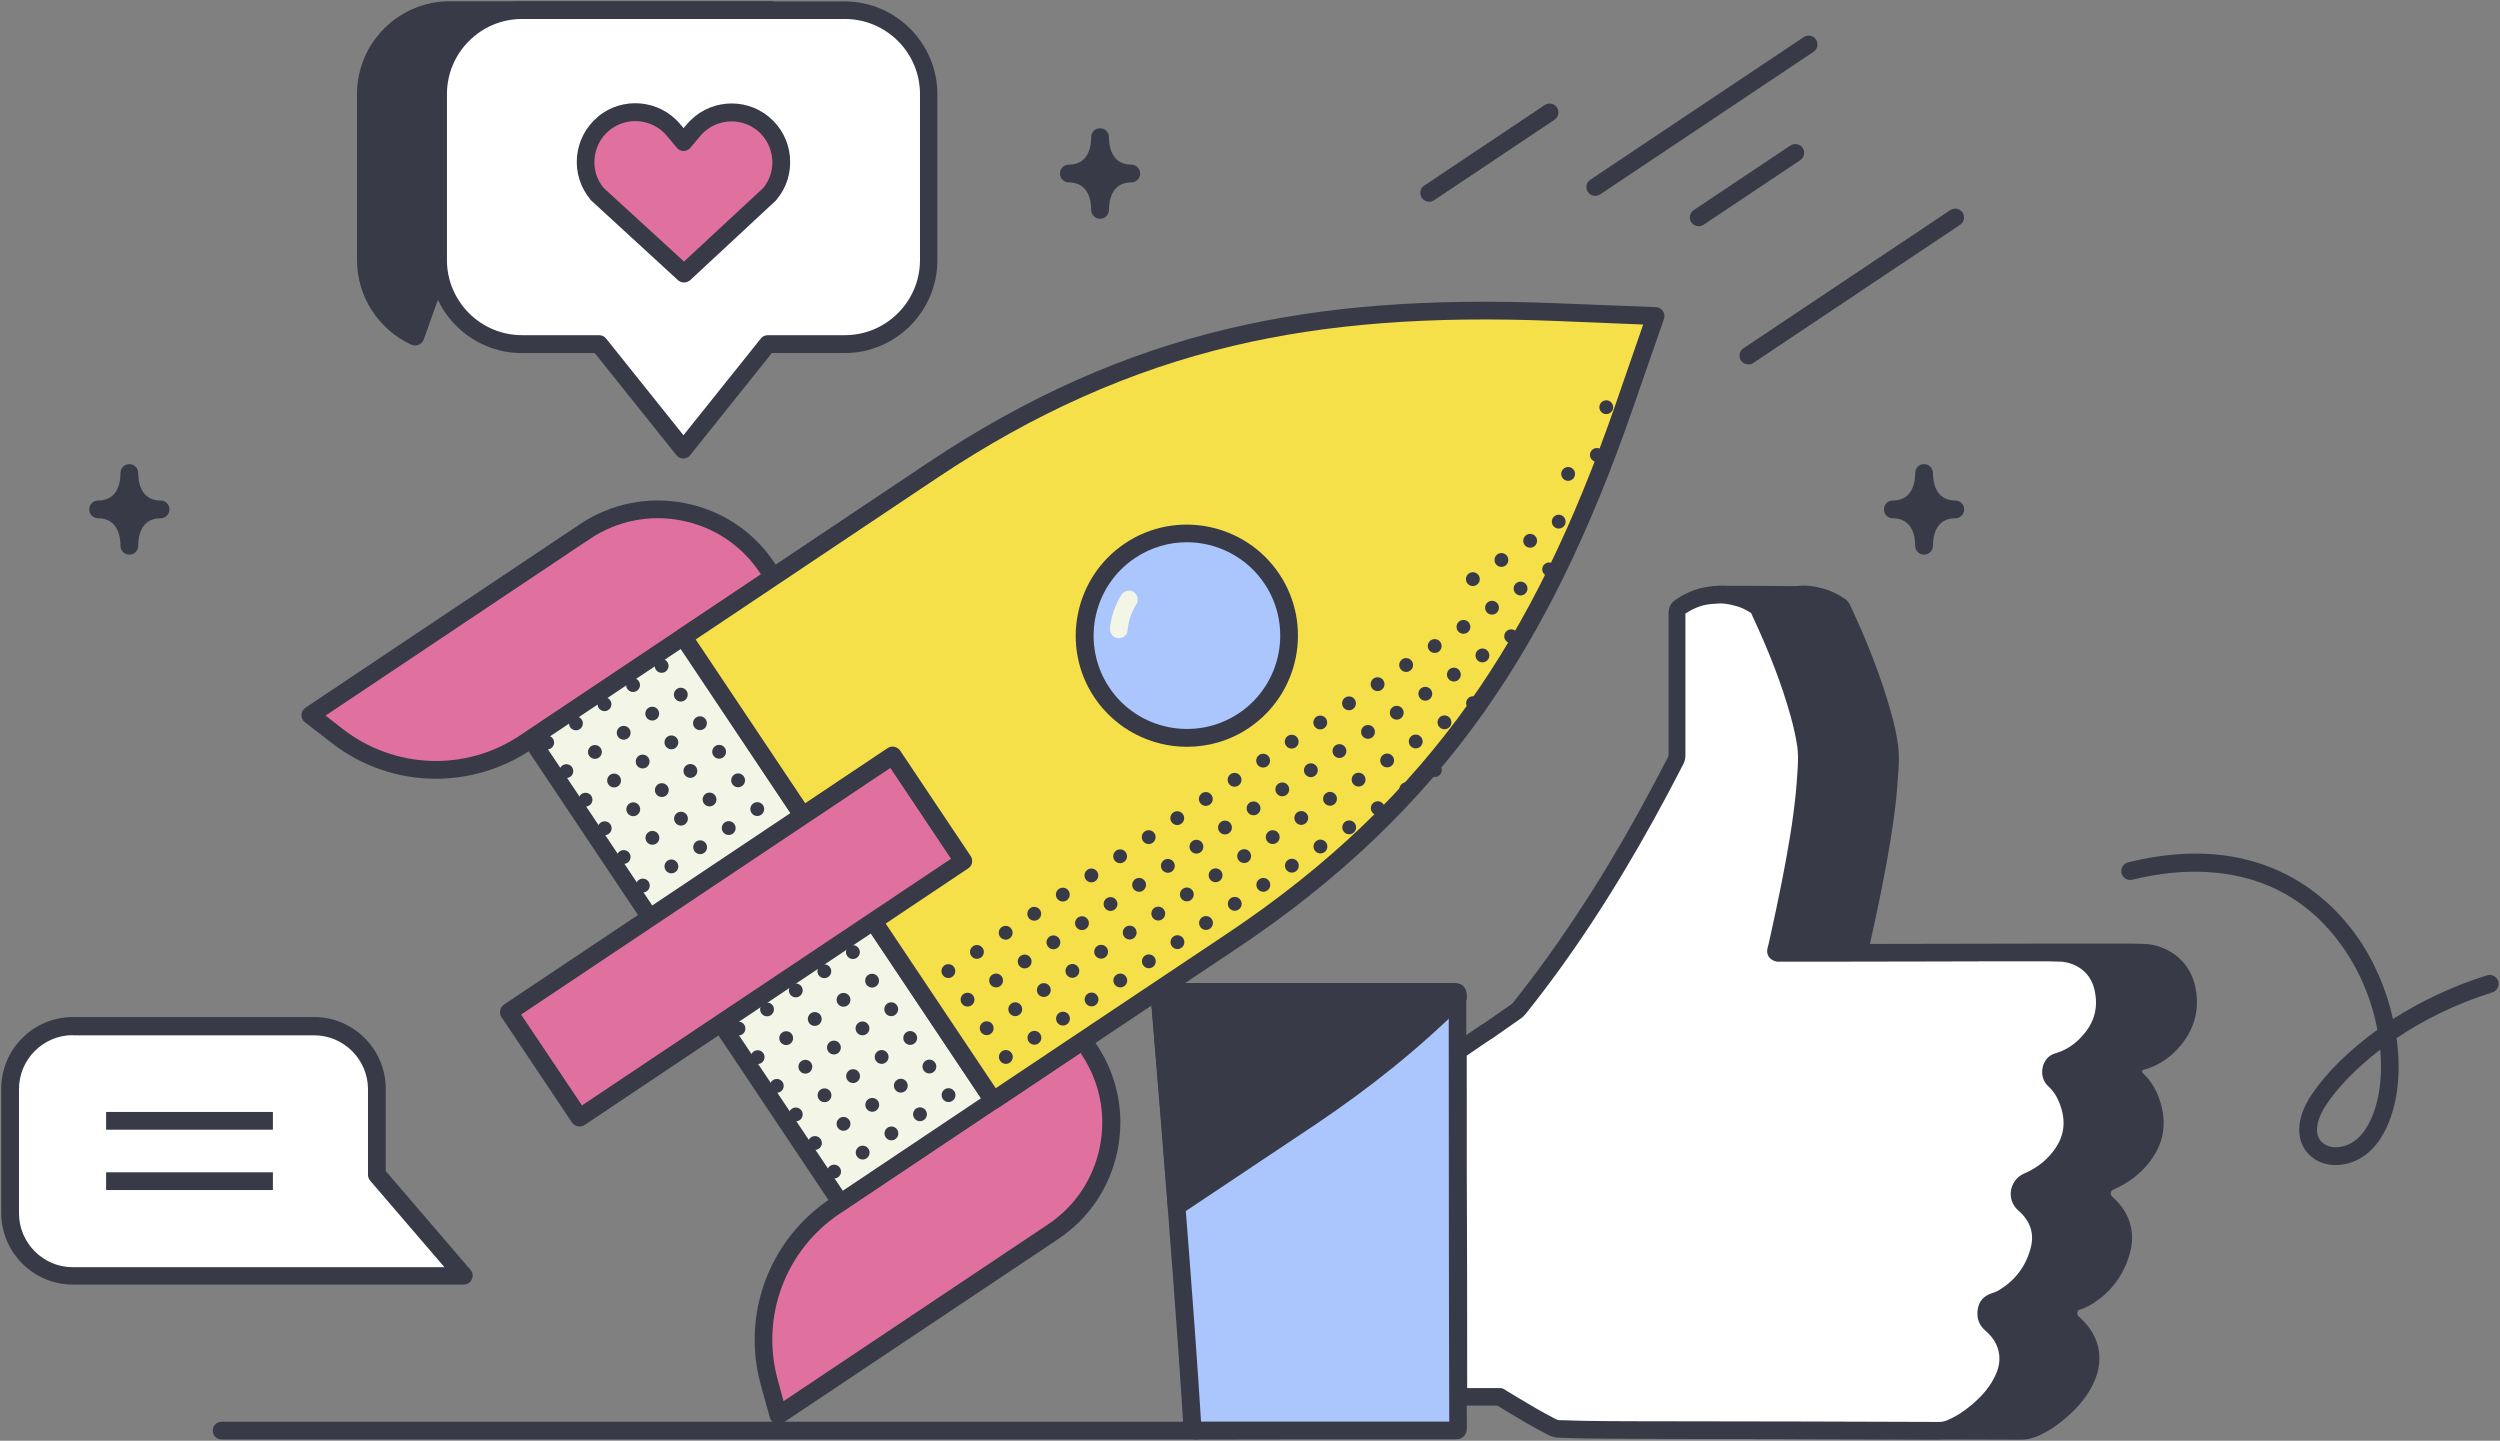 <?xml version="1.0" encoding="UTF-8"?>
<svg width="1409px" height="812px" viewBox="0 0 1409 812" version="1.1" xmlns="http://www.w3.org/2000/svg" xmlns:xlink="http://www.w3.org/1999/xlink">
    <rect x="0" y="0" width="1409" height="812" fill="#808080" stroke="none"/>
    <!-- Generator: Sketch 64 (93537) - https://sketch.com -->
    <title>popularity</title>
    <desc>Created with Sketch.</desc>
    <g id="Page-1" stroke="none" stroke-width="1" fill="none" fill-rule="evenodd">
        <g id="popularity" transform="translate(-270, -134)" fill-rule="nonzero">
            <g id="Group" transform="translate(180, 134)">
                <path d="M524.4,0.7 L5.7,0.7 C2.9,0.7 0.7,2.9 0.7,5.7 L0.7,759.2 C0.7,761.8 2.7,764 5.3,764.2 C5.4,764.2 5.6,764.2 5.7,764.2 C8.1,764.2 10.3,762.4 10.6,760 C21.4,690 31.3,641.3 50.1,600.1 C69.6,557.5 98.8,521.9 147.9,481 C198,439.3 237.2,392.4 267.7,337.8 C294.3,290.2 310.7,243.1 325.2,201.5 L328.7,191.4 C345,145 359.3,107 383.8,76.8 C410.8,43.5 447.4,23.6 499.1,14.3 C507.2,12.8 515.9,11.6 524.9,10.7 C527.5,10.4 529.5,8.1 529.404,5.5 C529.3,2.8 527.1,0.7 524.4,0.7 Z" id="Path"></path>
                <path d="M524.4,0.7 L343.5,0.7 C314.7,0.7 291.2,24.2 291.2,53 L291.2,146.6 C291.2,167.1 303.3,185.8 321.9,194.3 C322.6,194.6 323.3,194.7 324,194.7 C324.7,194.7 325.3,194.6 326,194.3 C327.3,193.7 328.3,192.7 328.8,191.4 C345.1,145 359.4,107 383.9,76.8 C410.9,43.5 447.5,23.6 499.2,14.3 C507.3,12.8 516,11.6 525,10.7 C527.6,10.4 529.6,8.1 529.5,5.5 C529.3,2.8 527.1,0.7 524.4,0.7 Z" id="Path" fill="#383A48"></path>
                <path d="M1554.3,0.7 C1551.5,0.7 1549.3,2.9 1549.3,5.7 C1549.3,60.4 1540,99.8 1520.2,129.9 C1499.3,161.5 1468.9,179.5 1433.8,200.3 C1390,226.2 1340.4,255.6 1296,319.3 C1287.6,331.3 1279.6,344.4 1272.1,358.1 C1191.3,506.6 1162.7,519.9 1115.4,541.8 C1064.3,565.4 994.3,597.8 823.8,803.1 C822.6,804.6 822.3,806.7 823.1,808.4 C823.9,810.2 825.7,811.3 827.6,811.3 L1554.4,811.3 C1557.2,811.3 1559.4,809.1 1559.4,806.3 L1559.4,5.7 C1559.3,3 1557.1,0.7 1554.3,0.7 Z" id="Path"></path>
                <g transform="translate(259, 170)">
                    <g transform="translate(256, 411)">
                        <path d="M8.6,198.2 L13.7,216.6 L168.5,113.1 C202.5,90.4 211.6,44.4 188.9,10.4 L185.4,5.2 L45.6,98.7 C13.1,120.5 -1.8,160.6 8.6,198.2 Z" id="Path" fill="#E0719E"></path>
                        <path d="M13.7,221.7 C13.1,221.7 12.5,221.6 12,221.4 C10.5,220.8 9.4,219.6 8.9,218 L3.8,199.6 C-7.2,159.8 8.5,117.7 42.8,94.7 L182.6,1.2 C183.7,0.5 185.1,0.2 186.4,0.5 C187.7,0.8 188.8,1.5 189.6,2.6 L193.1,7.8 C204.8,25.3 209,46.4 204.9,67.1 C200.8,87.8 188.9,105.7 171.3,117.4 L16.5,220.8 C15.6,221.4 14.7,221.7 13.7,221.7 Z M184,12.3 L48.3,103 C17.6,123.5 3.5,161.3 13.4,196.9 L13.4,196.9 L16.6,208.7 L165.6,109.1 C180.9,98.9 191.3,83.3 194.9,65.2 C198.5,47.1 194.8,28.7 184.6,13.4 L184,12.3 Z" id="Shape" fill="#383A48"></path>
                    </g>
                    <g transform="translate(0, 112)">
                        <path d="M21,132.8 L5.9,121 L160.7,17.5 C194.7,-5.2 240.6,3.9 263.4,37.9 L266.9,43.1 L127,136.6 C94.5,158.3 51.8,156.8 21,132.8 Z" id="Path" fill="#E0719E"></path>
                        <path d="M76.6,156.9 C55.8,156.9 35.1,150.1 17.9,136.7 L17.9,136.7 L2.8,125 C1.5,124 0.8,122.5 0.9,120.9 C1,119.3 1.8,117.8 3.1,116.9 L157.9,13.4 C175.4,1.7 196.5,-2.5 217.2,1.6 C237.9,5.7 255.8,17.6 267.5,35.2 L271,40.4 C271.7,41.5 272,42.9 271.7,44.2 C271.4,45.5 270.7,46.6 269.6,47.4 L129.8,140.9 C113.6,151.6 95.1,156.9 76.6,156.9 Z M24.1,128.8 C53.3,151.5 93.5,153 124.2,132.4 L259.9,41.7 L259.2,40.7 C249,25.4 233.4,15 215.3,11.4 C197.2,7.8 178.8,11.5 163.5,21.7 L14.5,121.3 L24.1,128.8 Z" id="Shape" fill="#383A48"></path>
                    </g>
                    <g transform="translate(125, 184)">
                        <rect id="Rectangle" fill="#F3F6E6" transform="translate(135.474, 164.374) rotate(-33.758) translate(-135.474, -164.374) " x="83.723" y="7.272" width="103.501" height="314.204"></rect>
                        <path d="M179.7,328.6 C179.4,328.6 179.1,328.6 178.8,328.5 C177.5,328.3 176.4,327.5 175.7,326.5 L1.1,65.2 C-0.4,63 0.2,60 2.4,58.5 L88.4,1 C89.5,0.3 90.8,-9.18709553e-15 92,0.3 C93.3,0.5 94.4,1.3 95.1,2.3 L269.7,263.5 C271.2,265.7 270.6,268.7 268.4,270.2 L182.4,327.7 C181.6,328.3 180.6,328.6 179.7,328.6 Z M11.8,63.8 L181,317.1 L259,264.9 L89.8,11.7 L11.8,63.8 Z" id="Shape" fill="#383A48"></path>
                    </g>
                    <g transform="translate(211, 0)">
                        <path d="M179.7,450.2 L5.1,189 L145.4,95.2 C259.4,19 363.8,0.5 497.1,5.9 L553,8.1 L535.4,58.7 C490.4,188.2 431.9,281.7 314.6,360.1 L179.7,450.2 Z" id="Path" fill="#F6E049"></path>
                        <path d="M179.7,455.2 C178.1,455.2 176.5,454.4 175.5,453 L1,191.8 C0.3,190.7 2.23709939e-14,189.3 0.3,188 C0.6,186.7 1.3,185.6 2.4,184.8 L142.7,91 C198.3,53.8 254,29 312.9,15.1 C366.2,2.5 424.8,-2 497.4,0.9 L553.3,3.1 C554.9,3.2 556.3,4 557.2,5.3 C558.1,6.6 558.3,8.3 557.8,9.8 L540.2,60.4 C515.8,130.7 489.1,185.1 456.3,231.5 C420.2,282.6 374.8,326 317.5,364.3 L182.5,454.5 C181.7,455 180.7,455.2 179.7,455.2 Z M12.1,190.4 L181.2,443.3 L312,355.9 C368.3,318.3 412.8,275.7 448.2,225.7 C480.5,180.1 506.8,126.5 530.8,57.1 L546.1,12.9 L496.9,10.9 C425.3,8 367.5,12.5 315.1,24.9 C257.3,38.6 202.7,62.9 148.1,99.4 L12.1,190.4 Z" id="Shape" fill="#383A48"></path>
                    </g>
                    <g transform="translate(135, 55)" fill="#383A48" id="Oval">
                        <circle cx="504.7" cy="209" r="3.9"></circle>
                        <circle cx="488.6" cy="219.8" r="3.9"></circle>
                        <circle cx="472.5" cy="230.5" r="3.9"></circle>
                        <circle cx="456.4" cy="241.3" r="3.9"></circle>
                        <circle cx="440.2" cy="252.1" r="3.9"></circle>
                        <circle cx="424.1" cy="262.9" r="3.9"></circle>
                        <circle cx="408" cy="273.7" r="3.9"></circle>
                        <circle cx="391.9" cy="284.4" r="3.9"></circle>
                        <circle cx="375.7" cy="295.2" r="3.9"></circle>
                        <circle cx="359.6" cy="306" r="3.9"></circle>
                        <circle cx="343.5" cy="316.8" r="3.9"></circle>
                        <circle cx="327.4" cy="327.6" r="3.9"></circle>
                        <circle cx="311.2" cy="338.3" r="3.9"></circle>
                        <circle cx="295.1" cy="349.1" r="3.9"></circle>
                        <circle cx="279" cy="359.9" r="3.9"></circle>
                        <circle cx="262.9" cy="370.7" r="3.9"></circle>
                        <circle cx="246.7" cy="381.4" r="3.9"></circle>
                        <circle cx="230.6" cy="392.2" r="3.9"></circle>
                        <circle cx="214.5" cy="403" r="3.9"></circle>
                        <circle cx="198.4" cy="413.8" r="3.9"></circle>
                        <circle cx="182.2" cy="424.6" r="3.9"></circle>
                        <circle cx="166.1" cy="435.3" r="3.9"></circle>
                        <circle cx="526.2" cy="171.3" r="3.9"></circle>
                        <circle cx="510.1" cy="182.1" r="3.9"></circle>
                        <circle cx="493.9" cy="192.9" r="3.9"></circle>
                        <circle cx="477.8" cy="203.6" r="3.9"></circle>
                        <circle cx="461.7" cy="214.4" r="3.9"></circle>
                        <circle cx="445.6" cy="225.2" r="3.9"></circle>
                        <circle cx="429.4" cy="236" r="3.9"></circle>
                        <circle cx="413.3" cy="246.8" r="3.9"></circle>
                        <circle cx="397.2" cy="257.5" r="3.9"></circle>
                        <circle cx="381.1" cy="268.3" r="3.9"></circle>
                        <circle cx="364.9" cy="279.1" r="3.9"></circle>
                        <circle cx="348.8" cy="289.9" r="3.9"></circle>
                        <circle cx="332.7" cy="300.6" r="3.9"></circle>
                        <circle cx="316.6" cy="311.4" r="3.9"></circle>
                        <circle cx="300.4" cy="322.2" r="3.9"></circle>
                        <circle cx="284.3" cy="333" r="3.9"></circle>
                        <circle cx="268.2" cy="343.8" r="3.9"></circle>
                        <circle cx="252.1" cy="354.5" r="3.9"></circle>
                        <circle cx="235.9" cy="365.3" r="3.9"></circle>
                        <circle cx="219.8" cy="376.1" r="3.9"></circle>
                        <circle cx="203.7" cy="386.9" r="3.9"></circle>
                        <circle cx="187.6" cy="397.7" r="3.9"></circle>
                        <circle cx="171.4" cy="408.4" r="3.9"></circle>
                        <circle cx="155.3" cy="419.2" r="3.9"></circle>
                        <circle cx="547.7" cy="133.6" r="3.9"></circle>
                        <circle cx="531.5" cy="144.4" r="3.9"></circle>
                        <circle cx="515.4" cy="155.2" r="3.9"></circle>
                        <circle cx="499.3" cy="166" r="3.9"></circle>
                        <circle cx="483.2" cy="176.7" r="3.9"></circle>
                        <circle cx="467" cy="187.5" r="3.9"></circle>
                        <circle cx="450.9" cy="198.3" r="3.9"></circle>
                        <circle cx="434.8" cy="209.1" r="3.9"></circle>
                        <circle cx="418.7" cy="219.9" r="3.9"></circle>
                        <circle cx="402.5" cy="230.6" r="3.9"></circle>
                        <circle cx="386.4" cy="241.4" r="3.9"></circle>
                        <circle cx="370.3" cy="252.2" r="3.9"></circle>
                        <circle cx="354.2" cy="263" r="3.9"></circle>
                        <circle cx="338" cy="273.7" r="3.9"></circle>
                        <circle cx="321.9" cy="284.5" r="3.9"></circle>
                        <circle cx="305.8" cy="295.3" r="3.9"></circle>
                        <circle cx="289.7" cy="306.1" r="3.9"></circle>
                        <circle cx="273.5" cy="316.9" r="3.9"></circle>
                        <circle cx="257.4" cy="327.6" r="3.9"></circle>
                        <circle cx="241.3" cy="338.4" r="3.9"></circle>
                        <circle cx="225.2" cy="349.2" r="3.9"></circle>
                        <circle cx="209" cy="360" r="3.9"></circle>
                        <circle cx="192.9" cy="370.7" r="3.9"></circle>
                        <circle cx="176.8" cy="381.5" r="3.9"></circle>
                        <circle cx="160.7" cy="392.3" r="3.9"></circle>
                        <circle cx="144.5" cy="403.1" r="3.9"></circle>
                        <circle cx="569.1" cy="95.9" r="3.9"></circle>
                        <circle cx="553" cy="106.7" r="3.9"></circle>
                        <circle cx="536.9" cy="117.5" r="3.9"></circle>
                        <circle cx="520.8" cy="128.3" r="3.9"></circle>
                        <circle cx="504.6" cy="139.1" r="3.9"></circle>
                        <circle cx="488.5" cy="149.8" r="3.9"></circle>
                        <circle cx="472.4" cy="160.6" r="3.9"></circle>
                        <circle cx="456.3" cy="171.4" r="3.9"></circle>
                        <circle cx="440.1" cy="182.2" r="3.9"></circle>
                        <circle cx="424" cy="193" r="3.9"></circle>
                        <circle cx="407.9" cy="203.7" r="3.9"></circle>
                        <circle cx="391.8" cy="214.5" r="3.9"></circle>
                        <circle cx="375.6" cy="225.3" r="3.9"></circle>
                        <circle cx="359.5" cy="236.1" r="3.9"></circle>
                        <circle cx="343.4" cy="246.8" r="3.9"></circle>
                        <circle cx="327.3" cy="257.6" r="3.9"></circle>
                        <circle cx="311.1" cy="268.4" r="3.9"></circle>
                        <circle cx="295" cy="279.2" r="3.9"></circle>
                        <circle cx="278.9" cy="290" r="3.9"></circle>
                        <circle cx="262.8" cy="300.7" r="3.9"></circle>
                        <circle cx="246.6" cy="311.5" r="3.9"></circle>
                        <circle cx="230.5" cy="322.3" r="3.9"></circle>
                        <circle cx="214.4" cy="333.1" r="3.9"></circle>
                        <circle cx="198.3" cy="343.8" r="3.9"></circle>
                        <circle cx="182.1" cy="354.6" r="3.9"></circle>
                        <circle cx="166" cy="365.4" r="3.9"></circle>
                        <circle cx="149.9" cy="376.2" r="3.9"></circle>
                        <circle cx="133.8" cy="387" r="3.9"></circle>
                        <circle cx="590.6" cy="58.3" r="3.9"></circle>
                        <circle cx="574.5" cy="69" r="3.9"></circle>
                        <circle cx="558.4" cy="79.8" r="3.9"></circle>
                        <circle cx="542.2" cy="90.6" r="3.9"></circle>
                        <circle cx="526.1" cy="101.4" r="3.9"></circle>
                        <circle cx="203.6" cy="316.9" r="3.9"></circle>
                        <circle cx="187.5" cy="327.7" r="3.9"></circle>
                        <circle cx="171.4" cy="338.5" r="3.9"></circle>
                        <circle cx="155.2" cy="349.3" r="3.9"></circle>
                        <circle cx="139.1" cy="360.1" r="3.9"></circle>
                        <circle cx="123" cy="370.8" r="3.9"></circle>
                        <circle cx="596" cy="31.4" r="3.9"></circle>
                        <circle cx="579.8" cy="42.1" r="3.9"></circle>
                        <circle cx="192.8" cy="300.8" r="3.9"></circle>
                        <circle cx="176.7" cy="311.6" r="3.9"></circle>
                        <circle cx="160.6" cy="322.4" r="3.9"></circle>
                        <circle cx="144.5" cy="333.2" r="3.9"></circle>
                        <circle cx="128.3" cy="343.9" r="3.9"></circle>
                        <circle cx="112.2" cy="354.7" r="3.9"></circle>
                        <circle cx="601.3" cy="4.5" r="3.9"></circle>
                        <circle cx="182.1" cy="284.7" r="3.9"></circle>
                        <circle cx="165.9" cy="295.5" r="3.9"></circle>
                        <circle cx="149.8" cy="306.2" r="3.9"></circle>
                        <circle cx="133.7" cy="317" r="3.9"></circle>
                        <circle cx="117.6" cy="327.8" r="3.9"></circle>
                        <circle cx="101.4" cy="338.6" r="3.9"></circle>
                        <circle cx="171.3" cy="268.6" r="3.9"></circle>
                        <circle cx="155.2" cy="279.3" r="3.9"></circle>
                        <circle cx="139" cy="290.1" r="3.9"></circle>
                        <circle cx="122.9" cy="300.9" r="3.9"></circle>
                        <circle cx="106.8" cy="311.7" r="3.9"></circle>
                        <circle cx="90.7" cy="322.5" r="3.9"></circle>
                        <circle cx="160.5" cy="252.4" r="3.9"></circle>
                        <circle cx="144.4" cy="263.2" r="3.9"></circle>
                        <circle cx="128.3" cy="274" r="3.9"></circle>
                        <circle cx="112.1" cy="284.8" r="3.9"></circle>
                        <circle cx="96" cy="295.6" r="3.9"></circle>
                        <circle cx="79.9" cy="306.3" r="3.9"></circle>
                        <circle cx="149.7" cy="236.3" r="3.9"></circle>
                        <circle cx="133.6" cy="247.1" r="3.9"></circle>
                        <circle cx="117.5" cy="257.9" r="3.9"></circle>
                        <circle cx="101.3" cy="268.7" r="3.9"></circle>
                        <circle cx="85.2" cy="279.4" r="3.9"></circle>
                        <circle cx="69.1" cy="290.2" r="3.9"></circle>
                        <circle cx="138.9" cy="220.2" r="3.9"></circle>
                        <circle cx="122.8" cy="231" r="3.9"></circle>
                        <circle cx="106.7" cy="241.7" r="3.9"></circle>
                        <circle cx="90.6" cy="252.5" r="3.9"></circle>
                        <circle cx="74.4" cy="263.3" r="3.9"></circle>
                        <circle cx="58.3" cy="274.1" r="3.9"></circle>
                        <circle cx="128.2" cy="204.1" r="3.9"></circle>
                        <circle cx="112" cy="214.8" r="3.9"></circle>
                        <circle cx="95.9" cy="225.6" r="3.9"></circle>
                        <circle cx="79.8" cy="236.4" r="3.9"></circle>
                        <circle cx="63.7" cy="247.2" r="3.9"></circle>
                        <circle cx="47.5" cy="258" r="3.9"></circle>
                        <circle cx="117.4" cy="187.9" r="3.9"></circle>
                        <circle cx="101.3" cy="198.7" r="3.9"></circle>
                        <circle cx="85.1" cy="209.5" r="3.9"></circle>
                        <circle cx="69" cy="220.3" r="3.9"></circle>
                        <circle cx="52.9" cy="231.1" r="3.9"></circle>
                        <circle cx="36.8" cy="241.8" r="3.9"></circle>
                        <circle cx="106.6" cy="171.8" r="3.9"></circle>
                        <circle cx="90.5" cy="182.6" r="3.9"></circle>
                        <circle cx="74.4" cy="193.4" r="3.9"></circle>
                        <circle cx="58.2" cy="204.2" r="3.9"></circle>
                        <circle cx="42.1" cy="214.9" r="3.9"></circle>
                        <circle cx="26" cy="225.7" r="3.9"></circle>
                        <circle cx="95.8" cy="155.7" r="3.9"></circle>
                        <circle cx="79.7" cy="166.5" r="3.9"></circle>
                        <circle cx="63.6" cy="177.2" r="3.9"></circle>
                        <circle cx="47.5" cy="188" r="3.9"></circle>
                        <circle cx="31.3" cy="198.8" r="3.9"></circle>
                        <circle cx="15.2" cy="209.6" r="3.9"></circle>
                        <circle cx="85.1" cy="139.6" r="3.9"></circle>
                        <circle cx="68.9" cy="150.3" r="3.9"></circle>
                        <circle cx="52.8" cy="161.1" r="3.9"></circle>
                        <circle cx="36.7" cy="171.9" r="3.9"></circle>
                        <circle cx="20.6" cy="182.7" r="3.9"></circle>
                        <circle cx="4.4" cy="193.5" r="3.9"></circle>
                    </g>
                    <g transform="translate(437, 125)">
                        <circle id="Oval" fill="#AAC6FC" cx="62.9" cy="63.3" r="57.6"></circle>
                        <path d="M63,125.9 C42.8,125.9 22.9,116.1 10.8,98.1 C-8.4,69.4 -0.6,30.4 28.1,11.2 C56.8,-8 95.8,-0.2 115,28.5 C134.2,57.2 126.4,96.2 97.7,115.4 L97.7,115.4 C87.1,122.5 75,125.9 63,125.9 Z M62.9,10.6 C52.8,10.6 42.7,13.5 33.7,19.5 C9.6,35.6 3.1,68.4 19.2,92.5 C35.3,116.6 68.1,123.1 92.2,107 L92.2,107 C116.3,90.9 122.8,58.1 106.7,34 C96.6,18.9 79.9,10.6 62.9,10.6 Z" id="Shape" fill="#383A48"></path>
                    </g>
                    <path d="M461.6,189.7 C461.4,189.7 461.3,189.7 461.1,189.7 C458.4,189.4 456.3,187 456.6,184.2 C457.2,177.5 459.5,170.9 463,165.2 C464.5,162.9 467.6,162.2 469.9,163.6 C472.2,165.1 472.9,168.2 471.5,170.5 C468.7,174.9 467,180 466.5,185.2 C466.4,187.7 464.2,189.7 461.6,189.7 Z" id="Path" fill="#F3F6E6"></path>
                    <g transform="translate(112, 250)">
                        <rect id="Rectangle" fill="#E0719E" transform="translate(133.825, 107.882) rotate(-33.758) translate(-133.825, -107.882) " x="3.723" y="72.082" width="260.204" height="71.601"></rect>
                        <path d="M45.6,214.9 C44,214.9 42.4,214.1 41.4,212.7 L1.6,153.2 C0.9,152.1 0.6,150.7 0.9,149.4 C1.2,148.1 1.9,147 3,146.2 L219.3,1.6 C220.4,0.9 221.8,0.6 223.1,0.9 C224.4,1.2 225.5,1.9 226.3,3 L266.1,62.5 C267.6,64.8 267,67.9 264.7,69.4 L48.4,214.1 C47.5,214.7 46.5,214.9 45.6,214.9 Z M12.7,151.8 L47,203 L255,64 L220.8,12.8 L12.7,151.8 Z" id="Shape" fill="#383A48"></path>
                    </g>
                </g>
                <g transform="translate(738, 330)">
                    <path d="M577.2,263.3 C588.2,252.8 592.3,239.8 589.2,225.8 C585.7,210.2 572.5,202.6 560.9,202 C556.3,201.8 551.8,201.8 547.3,201.8 C545.8,201.8 544.4,201.8 542.9,201.8 C532.3,201.8 483.7,201.8 405.9,202 C406,201.8 406,201.5 406.1,201.3 C406.2,200.6 406.4,199.9 406.5,199.2 C411.3,177.8 414.8,160.1 417.5,143.4 C418.9,134.7 420.1,126.1 420.9,118 C421.3,114.1 421.5,110.2 421.8,106.4 L422,103.1 C422.4,97.8 422.2,93.2 421.6,88.9 C420.8,83.4 419.5,77.5 417.6,70.9 C412.3,52.1 405,33 394.6,10.8 C393.9,9.4 392.9,8.2 391.5,7.3 C387.6,4.7 383.9,3 380.2,1.9 C376,0.7 370.5,-0.5 364.5,0.3 C363.9,0.3 362.4,0.3 360.3,0.3 C318.7,-5.683648e-14 317.9,0.2 316.8,0.5 C313.8,1.3 312.5,3.7 312.6,5.8 C312.8,10.1 317,11 320.4,11.6 C322.7,12.1 325.8,12.6 329,13.1 C331.8,13.6 335.8,14.2 338.8,14.8 C338.8,15 338.8,15.1 338.8,15.3 C338.8,32.8 338.8,50.3 338.8,67.8 C338.8,77.1 338.8,86.4 338.8,95.6 C338.8,95.9 338.8,96.1 338.6,96.3 C332.9,107.3 327.6,117.3 322.3,126.9 C299.5,168.2 276.2,203.6 250.9,235.2 C250.6,235.5 250.4,235.8 250.1,236 C246.3,238.7 242.4,241.4 238.6,244 L234.9,246.6 L234.8,246.7 C234.4,246.9 234,247.1 233.5,247.4 C232,248.4 230.5,249.4 229,250.5 C225.7,252.8 222.3,255.1 218.9,257.3 C216.6,258.9 215.399,261.1 215.399,264 C215.399,269 215.399,274.1 215.399,279.1 L215.399,304.8 C215.399,354.9 215.399,405 215.399,455.1 C215.399,455.3 215.399,455.6 215.399,455.8 C215.399,457 215.3,459 217,460.7 C218.7,462.4 220.7,462.4 221.9,462.3 C222.1,462.3 222.3,462.3 222.6,462.3 C227.6,462.3 232.6,462.3 237.6,462.3 L242.4,462.3 C243,462.7 243.5,463 244.1,463.4 L247.7,465.6 C255.2,470.1 262.9,474.7 270.8,478.7 C272.4,479.5 274.4,480.4 276.8,480.4 C278.3,480.4 279.9,480.5 281.4,480.5 C283.5,480.6 285.5,480.6 287.6,480.7 L292.5,480.8 C300.7,480.9 309.1,481 317.4,481 C364.6,481 476.1,481.3 490.9,481.4 L491,481.4 C494.1,481.4 497.1,480.8 500.1,479.5 C505.5,477.2 510.8,473.9 516.1,469.3 C523.7,462.9 529,456.2 532.3,448.7 C534.8,443.1 535.7,437.4 535,431.8 C534,424.4 530.2,417.8 523.7,412.1 C522.9,411.4 522.7,410.9 522.8,409.8 C522.9,409 523,408.7 523,408.7 C523.1,408.7 523.3,408.4 524.3,408.1 C525.7,407.7 527.4,407 529.1,406.1 C540.8,399.5 548.6,389.6 552.3,376.7 C555.8,364.4 552.4,353.2 542.4,344.4 C541.5,343.6 541.6,342.7 541.6,342.3 C541.7,341.8 541.9,341 543,340.5 C549.9,337.5 555.8,333.4 560.4,328.5 C570.5,317.8 573.7,305.6 569.9,292.3 C567.8,284.8 564.4,279.1 559.5,274.6 C559.3,274.4 559.3,273.5 559.5,273.1 C566.4,271.4 572.2,268 577.2,263.3 Z" id="Path" fill="#383A48"></path>
                    <g id="_x35_Gmsrj.tif_2_">
                        <g id="Group">
                            <g transform="translate(169, 0)">
                                <path d="M344.8,207 C338.9,206.7 333,206.8 327.1,206.8 C309.4,206.8 241.1,206.9 213.1,206.9 C203.8,206.9 194.6,206.9 185.3,206.9 C185.2,206.9 185,206.9 184.9,206.8 C184.2,206.6 183.9,206.3 184.2,205.2 C184.9,202.8 185.3,200.4 185.9,198 C190,179.6 193.8,161.1 196.9,142.5 C198.3,134.2 199.4,125.9 200.2,117.5 C200.7,112.6 201,107.6 201.3,102.7 C201.6,98.3 201.6,93.9 200.9,89.6 C200,83.7 198.7,77.9 197.1,72.2 C191.4,51.7 183.4,32.1 174.4,12.9 C174.1,12.2 173.6,11.8 173.1,11.4 C170,9.4 166.7,7.7 163.2,6.7 C158.6,5.4 154,4.6 149.2,5.3 L149.2,5.3 C142,5.5 135.7,8 129.8,12.1 C128.6,12.9 128.2,13.9 128.2,15.4 C128.2,42.2 128.2,69 128.2,95.8 C128.2,96.9 128,97.8 127.5,98.8 C122.2,109.1 116.8,119.3 111.2,129.5 C90.1,167.7 66.6,204.4 39.3,238.5 C38.8,239.2 38.2,239.7 37.5,240.2 C32.4,243.8 27.2,247.4 22.1,251 C21.7,251.2 21.3,251.4 20.9,251.7 C16,255 11.2,258.4 6.2,261.6 C5.2,262.2 4.9,262.9 5,264 C5.1,270.4 5,276.9 5,283.3 C5,340.6 5,397.8 5,455.1 C5,457.6 4.7,457.2 7.2,457.2 C14.3,457.2 21.3,457.2 28.4,457.2 L28.4,457.2 L28.4,457.2 C29.3,457.8 30.3,458.4 31.2,459 C39.9,464.2 48.6,469.5 57.7,474.1 C58.9,474.7 60.2,475.2 61.6,475.3 C65.2,475.4 68.8,475.5 72.3,475.6 C82.2,475.7 92.1,475.9 102,475.9 C149,475.9 260.6,476.2 275.6,476.3 C278.1,476.3 280.5,475.8 282.8,474.8 C288.2,472.5 293.1,469.2 297.6,465.4 C303.8,460.1 309.1,454.1 312.5,446.6 C314.5,442.1 315.4,437.4 314.8,432.4 C313.9,425.6 310.3,420.2 305.2,415.8 C303.1,414 302.4,411.9 302.6,409.4 C302.9,406 304.2,404.4 307.5,403.4 C308.8,403 310.2,402.5 311.4,401.8 C321.9,395.8 329,386.9 332.3,375.3 C335.4,364.6 332.2,355.5 323.9,348.1 C319.9,344.6 320.9,338 325.8,335.9 C331.8,333.3 337.1,329.8 341.6,325.1 C350,316.2 353.4,305.7 350,293.7 C348.4,287.9 345.7,282.6 341.1,278.4 C338,275.6 339.1,269.5 342.8,268.5 C348.7,266.9 353.8,263.9 358.1,259.7 C367.5,250.7 371.6,239.8 368.7,226.9 C365.5,213.8 354.7,207.5 344.8,207 Z" id="Path" fill="#FFFFFF"></path>
                                <path d="M275.6,481.3 L275.6,481.3 C260.6,481.2 149.1,481 102,480.9 C93.7,480.9 85.3,480.8 77.1,480.7 L72.2,480.6 C70.1,480.6 68.1,480.5 66,480.4 C64.5,480.4 62.9,480.3 61.4,480.3 C58.9,480.2 57,479.4 55.4,478.6 C47.4,474.6 39.7,469.9 32.3,465.5 L28.7,463.3 C28.1,463 27.6,462.6 27,462.2 L22.2,462.2 C17.2,462.2 12.2,462.2 7.2,462.2 C6.9,462.2 6.7,462.2 6.5,462.2 C5.3,462.2 3.3,462.3 1.6,460.6 C-0.1,458.9 -0.001,456.9 -0.001,455.7 C-0.001,455.5 -0.001,455.3 -0.001,455 C-0.001,413.4 -0.001,371.7 -0.001,330.1 L-0.001,279 C-0.001,274.1 -0.001,269 -0.001,264 C-0.001,261.1 1.1,258.9 3.5,257.3 C6.9,255.1 10.3,252.7 13.6,250.5 C15.1,249.5 16.6,248.5 18.1,247.5 C18.6,247.2 19,246.9 19.4,246.8 L19.5,246.7 L22.9,244.3 C26.8,241.6 30.7,238.8 34.7,236.1 C35,235.9 35.2,235.7 35.5,235.4 C60.7,203.8 84.1,168.4 106.9,127.1 C112.2,117.5 117.5,107.5 123.2,96.5 C123.3,96.2 123.4,96.1 123.4,95.8 C123.4,86.3 123.4,76.7 123.4,67.2 C123.4,50 123.4,32.7 123.4,15.5 C123.4,12.3 124.7,9.9 127.2,8.1 C134.2,3.3 141.3,0.8 149,0.4 C155,-0.5 160.6,0.8 164.8,2 C168.5,3 172.2,4.8 176.1,7.4 C177.5,8.3 178.5,9.5 179.2,11 C189.6,33.2 197,52.2 202.2,71.1 C204,77.7 205.3,83.5 206.2,89.1 C206.8,93.4 207,98 206.6,103.3 L206.4,106.6 C206.1,110.4 205.9,114.4 205.5,118.3 C204.7,126.4 203.6,135 202.1,143.7 C199.3,160.4 195.8,178.1 191.1,199.5 C190.9,200.2 190.8,200.9 190.7,201.6 C190.6,201.8 190.6,202.1 190.5,202.3 L194.4,202.3 C200.8,202.3 207.1,202.3 213.5,202.3 C226.6,202.3 248.6,202.3 270.1,202.2 C294.7,202.2 318,202.1 327.4,202.1 C328.9,202.1 330.3,202.1 331.8,202.1 C336.2,202.1 340.8,202.1 345.4,202.3 L345.4,202.3 C356.9,202.9 370.2,210.5 373.7,226.1 C376.9,240.1 372.7,253.1 361.7,263.6 C356.7,268.4 351,271.7 344.5,273.5 C344.3,273.9 344.3,274.7 344.5,275 C349.4,279.4 352.8,285.2 354.9,292.7 C358.6,306 355.4,318.2 345.4,328.9 C340.8,333.8 334.9,337.9 328,340.9 C327,341.3 326.7,342.2 326.6,342.7 C326.5,343.1 326.5,344.1 327.4,344.8 C337.4,353.6 340.9,364.8 337.3,377.1 C333.6,390 325.8,399.9 314.1,406.5 C312.4,407.5 310.6,408.1 309.3,408.5 C308.4,408.8 308.1,409 308,409.1 C308,409.1 307.9,409.4 307.8,410.2 C307.7,411.3 307.9,411.8 308.7,412.5 C315.2,418.1 319,424.8 320,432.2 C320.7,437.8 319.8,443.4 317.3,449.1 C314,456.5 308.7,463.3 301.1,469.7 C295.7,474.3 290.5,477.6 285.1,479.9 C281.7,480.7 278.7,481.3 275.6,481.3 Z M9.9,452.3 C14,452.3 18,452.3 22.1,452.3 L28.3,452.3 C29.2,452.3 30.2,452.6 31,453.1 L31.9,453.7 C32.5,454.1 33.1,454.5 33.7,454.8 L37.3,457 C44.6,461.4 52.2,465.9 59.8,469.8 C60.7,470.2 61.2,470.4 61.5,470.4 C63.1,470.4 64.7,470.5 66.2,470.5 C68.2,470.6 70.2,470.6 72.2,470.7 L77.1,470.8 C85.2,470.9 93.6,471 101.9,471 C149.1,471 260.6,471.3 275.5,471.4 C275.5,471.4 275.5,471.4 275.6,471.4 C277.4,471.4 279.1,471.1 280.8,470.3 C285.3,468.4 289.7,465.6 294.3,461.7 C300.8,456.2 305.1,450.8 307.8,444.7 C309.6,440.7 310.2,437 309.7,433.2 C309,428.2 306.5,423.8 301.8,419.8 C298.6,417 297.2,413.5 297.5,409.2 C297.9,403.8 300.6,400.5 305.8,398.8 C306.7,398.5 307.9,398.1 308.8,397.6 C318.1,392.3 324.4,384.4 327.3,374.1 C329.8,365.5 327.5,358.3 320.4,352.1 C317.2,349.3 315.7,345.1 316.4,340.9 C317.1,336.7 319.8,333.2 323.6,331.5 C329.4,329 334,325.8 337.7,321.8 C345.3,313.7 347.7,305 344.9,295.2 C343.3,289.6 340.9,285.4 337.4,282.2 C334.5,279.6 333.3,275.4 334.3,271.3 C335.2,267.5 337.8,264.7 341.2,263.7 C346.1,262.3 350.6,259.8 354.4,256.1 C363,247.9 365.9,238.7 363.5,228 C361,216.8 351.7,212.4 344.5,212 C340.2,211.8 335.8,211.8 331.5,211.8 C330,211.8 328.5,211.8 327,211.8 C317.6,211.8 294.4,211.8 269.7,211.9 C248.2,211.9 226.1,212 213,212 C206.6,212 200.3,212 193.9,212 L185.2,212 C185,212 184.8,212 184.6,212 C184.4,212 184.2,211.9 184.1,211.9 C184,211.9 183.9,211.9 183.8,211.8 C181.6,211.3 180.4,210 179.8,209.1 C178.9,207.6 178.7,205.9 179.3,203.9 C179.7,202.4 180.1,200.9 180.4,199.2 C180.6,198.5 180.7,197.7 180.9,197 C185.6,175.8 189.1,158.3 191.8,141.8 C193.2,133.3 194.3,125 195.1,117.1 C195.5,113.3 195.7,109.5 196,105.7 L196.2,102.4 C196.5,97.9 196.4,93.9 195.9,90.4 C195.1,85.3 193.9,79.8 192.2,73.6 C187.1,55.4 180,37 169.9,15.5 C166.9,13.6 164.3,12.3 161.6,11.6 C156.6,10.2 153.1,9.8 149.8,10.3 C149.8,10.3 149.8,10.3 149.7,10.3 C149.5,10.3 149.3,10.3 149.1,10.3 C143.5,10.5 138.2,12.3 132.9,15.8 C132.9,32.9 132.9,49.9 132.9,67 C132.9,76.5 132.9,86.1 132.9,95.6 C132.9,97.5 132.5,99.2 131.6,100.9 C125.9,112 120.5,122.1 115.2,131.7 C92.1,173.5 68.5,209.4 42.9,241.4 C42,242.5 41.1,243.4 40,244.1 C36.1,246.8 32.2,249.6 28.3,252.3 L24.6,254.9 C24.5,255 24.3,255.1 24.2,255.2 C24,255.3 23.9,255.4 23.7,255.5 C23.6,255.6 23.4,255.6 23.3,255.7 C21.8,256.7 20.3,257.7 18.8,258.7 C15.8,260.8 12.7,262.9 9.6,265 C9.6,269.7 9.6,274.4 9.6,279 L9.6,330.1 C9.9,370.9 9.9,411.6 9.9,452.3 Z" id="Shape" fill="#383A48"></path>
                            </g>
                            <g transform="translate(0, 224)">
                                <path d="M173.8,250.2 C173.8,252.3 173.8,252.3 171.8,252.3 C123.3,252.3 74.8,252.3 26.2,252.3 C24.8,252.3 24.1,252.2 24,250.4 C22,217.4 18.5,170.1 15.1,125.9 C10.2,63.5 5.5,7.3 5.4,6.3 C5.3,5.4 5.7,5 6.6,5.1 C7,5.1 7.4,5.1 7.9,5.1 L171.3,5.1 C173.5,5.1 173.5,5.1 173.5,7.2 L173.5,8.1 C173.5,51.8 173.6,211.9 173.8,250.2 Z" id="Path" fill="#AAC6FC"></path>
                                <path d="M26.1,257.3 C20.1,257.3 19.1,252.7 19,250.7 C17.3,222.6 14.4,182 10.1,126.3 C8.2,101.5 5,61.2 0.7,9.8 C0.5,7.9 0.5,6.8 0.4,6.7 C0.2,4.1 1.4,2.5 2.1,1.8 C2.8,1.1 4.4,-9.1038288e-15 6.9,0.1 C7,0.1 7.1,0.1 7.3,0.1 C7.5,0.1 7.7,0.1 7.8,0.1 L171.2,0.1 C176.1,0.1 178.4,2.4 178.4,7.2 L178.4,8.1 C178.4,48.9 178.5,211.1 178.7,250.2 L178.7,250.2 C178.7,251.7 178.7,253.8 177,255.5 C175.3,257.2 173.2,257.2 171.7,257.2 L141.5,257.2 C103.1,257.2 64.7,257.2 26.1,257.3 C26.2,257.3 26.2,257.3 26.1,257.3 Z M10.8,10.1 C15,61 18.2,100.9 20.1,125.5 C24.3,179.4 27.2,219.2 28.9,247.2 C66.5,247.2 104,247.2 141.6,247.2 L168.8,247.2 C168.6,204.2 168.5,52.8 168.5,10.1 L10.8,10.1 Z" id="Shape" fill="#383A48"></path>
                            </g>
                            <path d="M171.4,224.1 L7.9,224.1 C7.7,224.1 7.5,224.1 7.4,224.1 C7.3,224.1 7.2,224.1 7,224.1 C4.5,223.9 2.9,225 2.2,225.8 C1.5,226.5 0.3,228.1 0.5,230.7 C0.5,230.8 0.6,231.9 0.8,233.8 C5.1,285.2 8.3,325.5 10.2,350.3 C10.3,352.1 11.4,353.6 13,354.4 C13.7,354.7 14.4,354.9 15.2,354.9 C16.2,354.9 17.1,354.6 18,354.1 L92.6,304.3 C124.7,282.8 152.4,260.4 177.2,235.7 C178.1,234.8 178.7,233.5 178.7,232.2 L178.7,231.3 C178.5,226.4 176.2,224.1 171.4,224.1 Z" id="Path" fill="#383A48"></path>
                        </g>
                    </g>
                </g>
                <g transform="translate(331, 0)">
                    <path d="M235.1,5.7 L53.2,5.7 C27.1,5.7 5.9,26.9 5.9,53 L5.9,146.6 C5.9,172.7 27.1,193.9 53.2,193.9 L96.7,193.9 L144.2,253.3 L191.7,193.9 L235.2,193.9 C261.3,193.9 282.5,172.7 282.5,146.6 L282.5,53 C282.4,26.9 261.2,5.7 235.1,5.7 Z" id="Path" fill="#FFFFFF"></path>
                    <path d="M144.1,258.4 C142.6,258.4 141.1,257.7 140.2,256.5 L94.2,199 L53.1,199 C24.3,199 0.8,175.5 0.8,146.7 L0.8,53.1 C0.8,24.3 24.3,0.8 53.1,0.8 L235,0.8 C263.8,0.8 287.3,24.3 287.3,53.1 L287.3,146.7 C287.3,175.5 263.8,199 235,199 L194,199 L148,256.5 C147.1,257.7 145.6,258.4 144.1,258.4 Z M53.2,10.7 C29.9,10.7 10.9,29.7 10.9,53 L10.9,146.6 C10.9,169.9 29.9,188.9 53.2,188.9 L96.7,188.9 C98.2,188.9 99.7,189.6 100.6,190.8 L144.2,245.3 L187.8,190.8 C188.7,189.6 190.2,188.9 191.7,188.9 L235.2,188.9 C258.5,188.9 277.5,169.9 277.5,146.6 L277.5,53 C277.5,29.7 258.5,10.7 235.2,10.7 L53.2,10.7 Z" id="Shape" fill="#383A48"></path>
                    <g transform="translate(84, 58)">
                        <path d="M65.7,15.6 L60.2,22.2 L54.4,15.3 C44.5,3.6 27,2 15.1,11.8 L15.1,11.8 C3.1,21.7 1.5,39.5 11.5,51.4 L60.4,96.3 L108.7,51.4 C118.6,39.5 116.9,21.8 105,11.9 L105,11.9 C93.2,2 75.6,3.7 65.7,15.6 Z" id="Path" fill="#E0719E"></path>
                        <path d="M60.5,101.2 C59.3,101.2 58.1,100.8 57.1,99.9 L8.2,55 C8,54.9 7.9,54.7 7.8,54.5 C2.1,47.7 -0.6,39.1 0.2,30.3 C1,21.5 5.2,13.5 12,7.8 C12,7.8 12.1,7.8 12.1,7.7 C25.9,-3.8 46.7,-1.9 58.3,11.9 L60.3,14.2 L62,12.2 L62,12.2 C73.6,-1.8 94.5,-3.7 108.4,7.9 C115.2,13.5 119.4,21.5 120.2,30.3 C121,39.1 118.4,47.7 112.7,54.5 C112.6,54.7 112.4,54.8 112.3,55 L64,99.9 C62.9,100.8 61.7,101.2 60.5,101.2 Z M15.2,47.9 L60.5,89.4 L105.2,47.9 C109,43.2 110.8,37.3 110.2,31.3 C109.6,25.2 106.7,19.6 102,15.7 C92.2,7.6 77.7,9 69.6,18.7 L69.6,18.7 L64.1,25.3 C63.2,26.4 61.8,27.1 60.3,27.1 L60.3,27.1 C58.8,27.1 57.4,26.5 56.5,25.3 L50.7,18.4 C42.6,8.8 28.1,7.5 18.4,15.5 C18.4,15.5 18.3,15.5 18.3,15.6 C13.6,19.5 10.7,25.1 10.1,31.2 C9.5,37.3 11.3,43.2 15.2,47.9 Z" id="Shape" fill="#383A48"></path>
                    </g>
                </g>
                <path d="M764.2,811.3 L214.9,811.3 C212.1,811.3 209.9,809.1 209.9,806.3 C209.9,803.5 212.1,801.3 214.9,801.3 L764.2,801.3 C767,801.3 769.2,803.5 769.2,806.3 C769.2,809.1 767,811.3 764.2,811.3 Z" id="Path" fill="#383A48"></path>
                <g transform="translate(90, 573)">
                    <g>
                        <path d="M212.3,88.9 L212.3,42.4 L212.3,40.6 C212.3,21.1 196.5,5.2 176.9,5.2 L41.1,5.2 C21.6,5.2 5.7,21 5.7,40.6 L5.7,110.6 C5.7,130.1 21.5,146 41.1,146 L73.6,146 L144.5,146 L177,146 L261.3,146 L212.3,88.9 Z" id="Path" fill="#FFFFFF"></path>
                        <path d="M261.3,151 L41.1,151 C18.9,151 0.7,132.9 0.7,110.6 L0.7,40.6 C0.7,18.4 18.8,0.2 41.1,0.2 L177,0.2 C199.2,0.2 217.4,18.3 217.4,40.6 L217.4,87 L265.2,142.7 C266.5,144.2 266.8,146.3 265.9,148 C265.1,149.9 263.3,151 261.3,151 Z M41.1,10.4 C24.4,10.4 10.7,24 10.7,40.8 L10.7,110.8 C10.7,127.5 24.3,141.2 41.1,141.2 L250.5,141.2 L208.6,92.4 C207.8,91.5 207.4,90.3 207.4,89.1 L207.4,40.9 C207.4,24.2 193.8,10.5 177,10.5 L41.1,10.5 L41.1,10.4 Z" id="Shape" fill="#383A48"></path>
                    </g>
                    <rect id="Rectangle" fill="#383A48" x="59.8" y="53.7" width="94" height="10"></rect>
                    <rect id="Rectangle" fill="#383A48" x="59.8" y="87.7" width="94" height="10"></rect>
                </g>
                <path d="M895.5,113.7 C893.9,113.7 892.3,112.9 891.3,111.5 C889.8,109.2 890.4,106.1 892.7,104.6 L960.6,59.2 C962.9,57.7 966,58.3 967.5,60.6 C969,62.9 968.4,66 966.1,67.5 L898.2,112.9 C897.5,113.4 896.5,113.7 895.5,113.7 Z" id="Path" fill="#383A48"></path>
                <path d="M1075.4,205.4 C1073.8,205.4 1072.2,204.6 1071.2,203.2 C1069.7,200.9 1070.3,197.8 1072.6,196.3 L1189.2,118.4 C1191.5,116.9 1194.6,117.5 1196.1,119.8 C1197.6,122.1 1197,125.2 1194.7,126.7 L1078.1,204.6 C1077.3,205.2 1076.4,205.4 1075.4,205.4 Z" id="Path" fill="#383A48"></path>
                <path d="M1047.4,127.5 C1045.8,127.5 1044.2,126.7 1043.2,125.3 C1041.7,123 1042.3,119.9 1044.6,118.4 L1099.1,82 C1101.4,80.5 1104.5,81.1 1106,83.4 C1107.5,85.7 1106.9,88.8 1104.6,90.3 L1050.1,126.7 C1049.3,127.2 1048.4,127.5 1047.4,127.5 Z" id="Path" fill="#383A48"></path>
                <path d="M989.1,110.4 C987.5,110.4 985.9,109.6 984.9,108.2 C983.4,105.9 984,102.8 986.3,101.3 L1106.6,20.9 C1108.9,19.4 1112,20 1113.5,22.3 C1115,24.6 1114.4,27.7 1112.1,29.2 L991.8,109.6 C991,110.1 990.1,110.4 989.1,110.4 Z" id="Path" fill="#383A48"></path>
                <path d="M1406.6,656.6 C1406.1,656.6 1405.7,656.6 1405.2,656.6 C1397.5,656.2 1391.1,652.2 1387.9,645.9 C1385.6,641.3 1383.2,631.3 1392.9,616.8 C1401.2,604.5 1414.3,591.6 1429.9,580.4 C1426.7,563.3 1419.7,546.7 1409.7,532.8 C1374.6,483.8 1320.8,488.6 1291.8,495.8 C1289.1,496.5 1286.4,494.8 1285.7,492.1 C1285,489.4 1286.7,486.7 1289.4,486 C1362.6,467.9 1401.2,503.9 1417.8,526.9 C1427.9,541 1435,557.6 1438.7,574.3 C1454.9,564 1473,555.5 1491.7,549.7 C1494.3,548.9 1497.1,550.3 1498,553 C1498.8,555.6 1497.4,558.4 1494.7,559.3 C1473.6,565.9 1455.5,575.1 1440.7,585.1 C1443.7,606.6 1440.9,627.3 1431.7,641.6 C1425.7,651 1416.4,656.6 1406.6,656.6 Z M1431.5,591.6 C1417.6,602.2 1407.4,613.2 1401.3,622.3 C1396.2,629.9 1394.6,636.8 1396.9,641.4 C1398.4,644.5 1401.7,646.3 1405.7,646.6 C1408.2,646.7 1416.8,646.4 1423.4,636.1 C1430.2,625.5 1433.1,609.4 1431.5,591.6 Z" id="Shape" fill="#383A48"></path>
                <path d="M180.5,282.1 C169.1,282.1 167.9,271.2 167.9,266.6 C167.9,263.8 165.7,261.6 162.9,261.6 C160.1,261.6 157.9,263.8 157.9,266.6 C157.9,271.3 156.7,282.1 145.3,282.1 C142.5,282.1 140.3,284.3 140.3,287.1 C140.3,289.9 142.5,292.1 145.3,292.1 C156.7,292.1 157.9,303 157.9,307.6 C157.9,310.4 160.1,312.6 162.9,312.6 C165.7,312.6 167.9,310.4 167.9,307.6 C167.9,302.9 169.1,292.1 180.5,292.1 C183.3,292.1 185.5,289.9 185.5,287.1 C185.5,284.3 183.3,282.1 180.5,282.1 Z" id="Path" fill="#383A48"></path>
                <path d="M727.6,92.8 C716.2,92.8 715,81.9 715,77.3 C715,74.5 712.8,72.3 710,72.3 C707.2,72.3 705,74.5 705,77.3 C705,82 703.8,92.8 692.4,92.8 C689.6,92.8 687.4,95 687.4,97.8 C687.4,100.6 689.6,102.8 692.4,102.8 C703.8,102.8 705,113.7 705,118.3 C705,121.1 707.2,123.3 710,123.3 C712.8,123.3 715,121.1 715,118.3 C715,113.6 716.2,102.8 727.6,102.8 C730.4,102.8 732.6,100.6 732.6,97.8 C732.6,95 730.3,92.8 727.6,92.8 Z" id="Path" fill="#383A48"></path>
                <path d="M1192,282.1 C1180.6,282.1 1179.4,271.2 1179.4,266.6 C1179.4,263.8 1177.2,261.6 1174.4,261.6 C1171.6,261.6 1169.4,263.8 1169.4,266.6 C1169.4,271.3 1168.2,282.1 1156.8,282.1 C1154,282.1 1151.8,284.3 1151.8,287.1 C1151.8,289.9 1154,292.1 1156.8,292.1 C1168.2,292.1 1169.4,303 1169.4,307.6 C1169.4,310.4 1171.6,312.6 1174.4,312.6 C1177.2,312.6 1179.4,310.4 1179.4,307.6 C1179.4,302.9 1180.6,292.1 1192,292.1 C1194.8,292.1 1197,289.9 1197,287.1 C1197,284.3 1194.8,282.1 1192,282.1 Z" id="Path" fill="#383A48"></path>
            </g>
        </g>
    </g>
</svg>